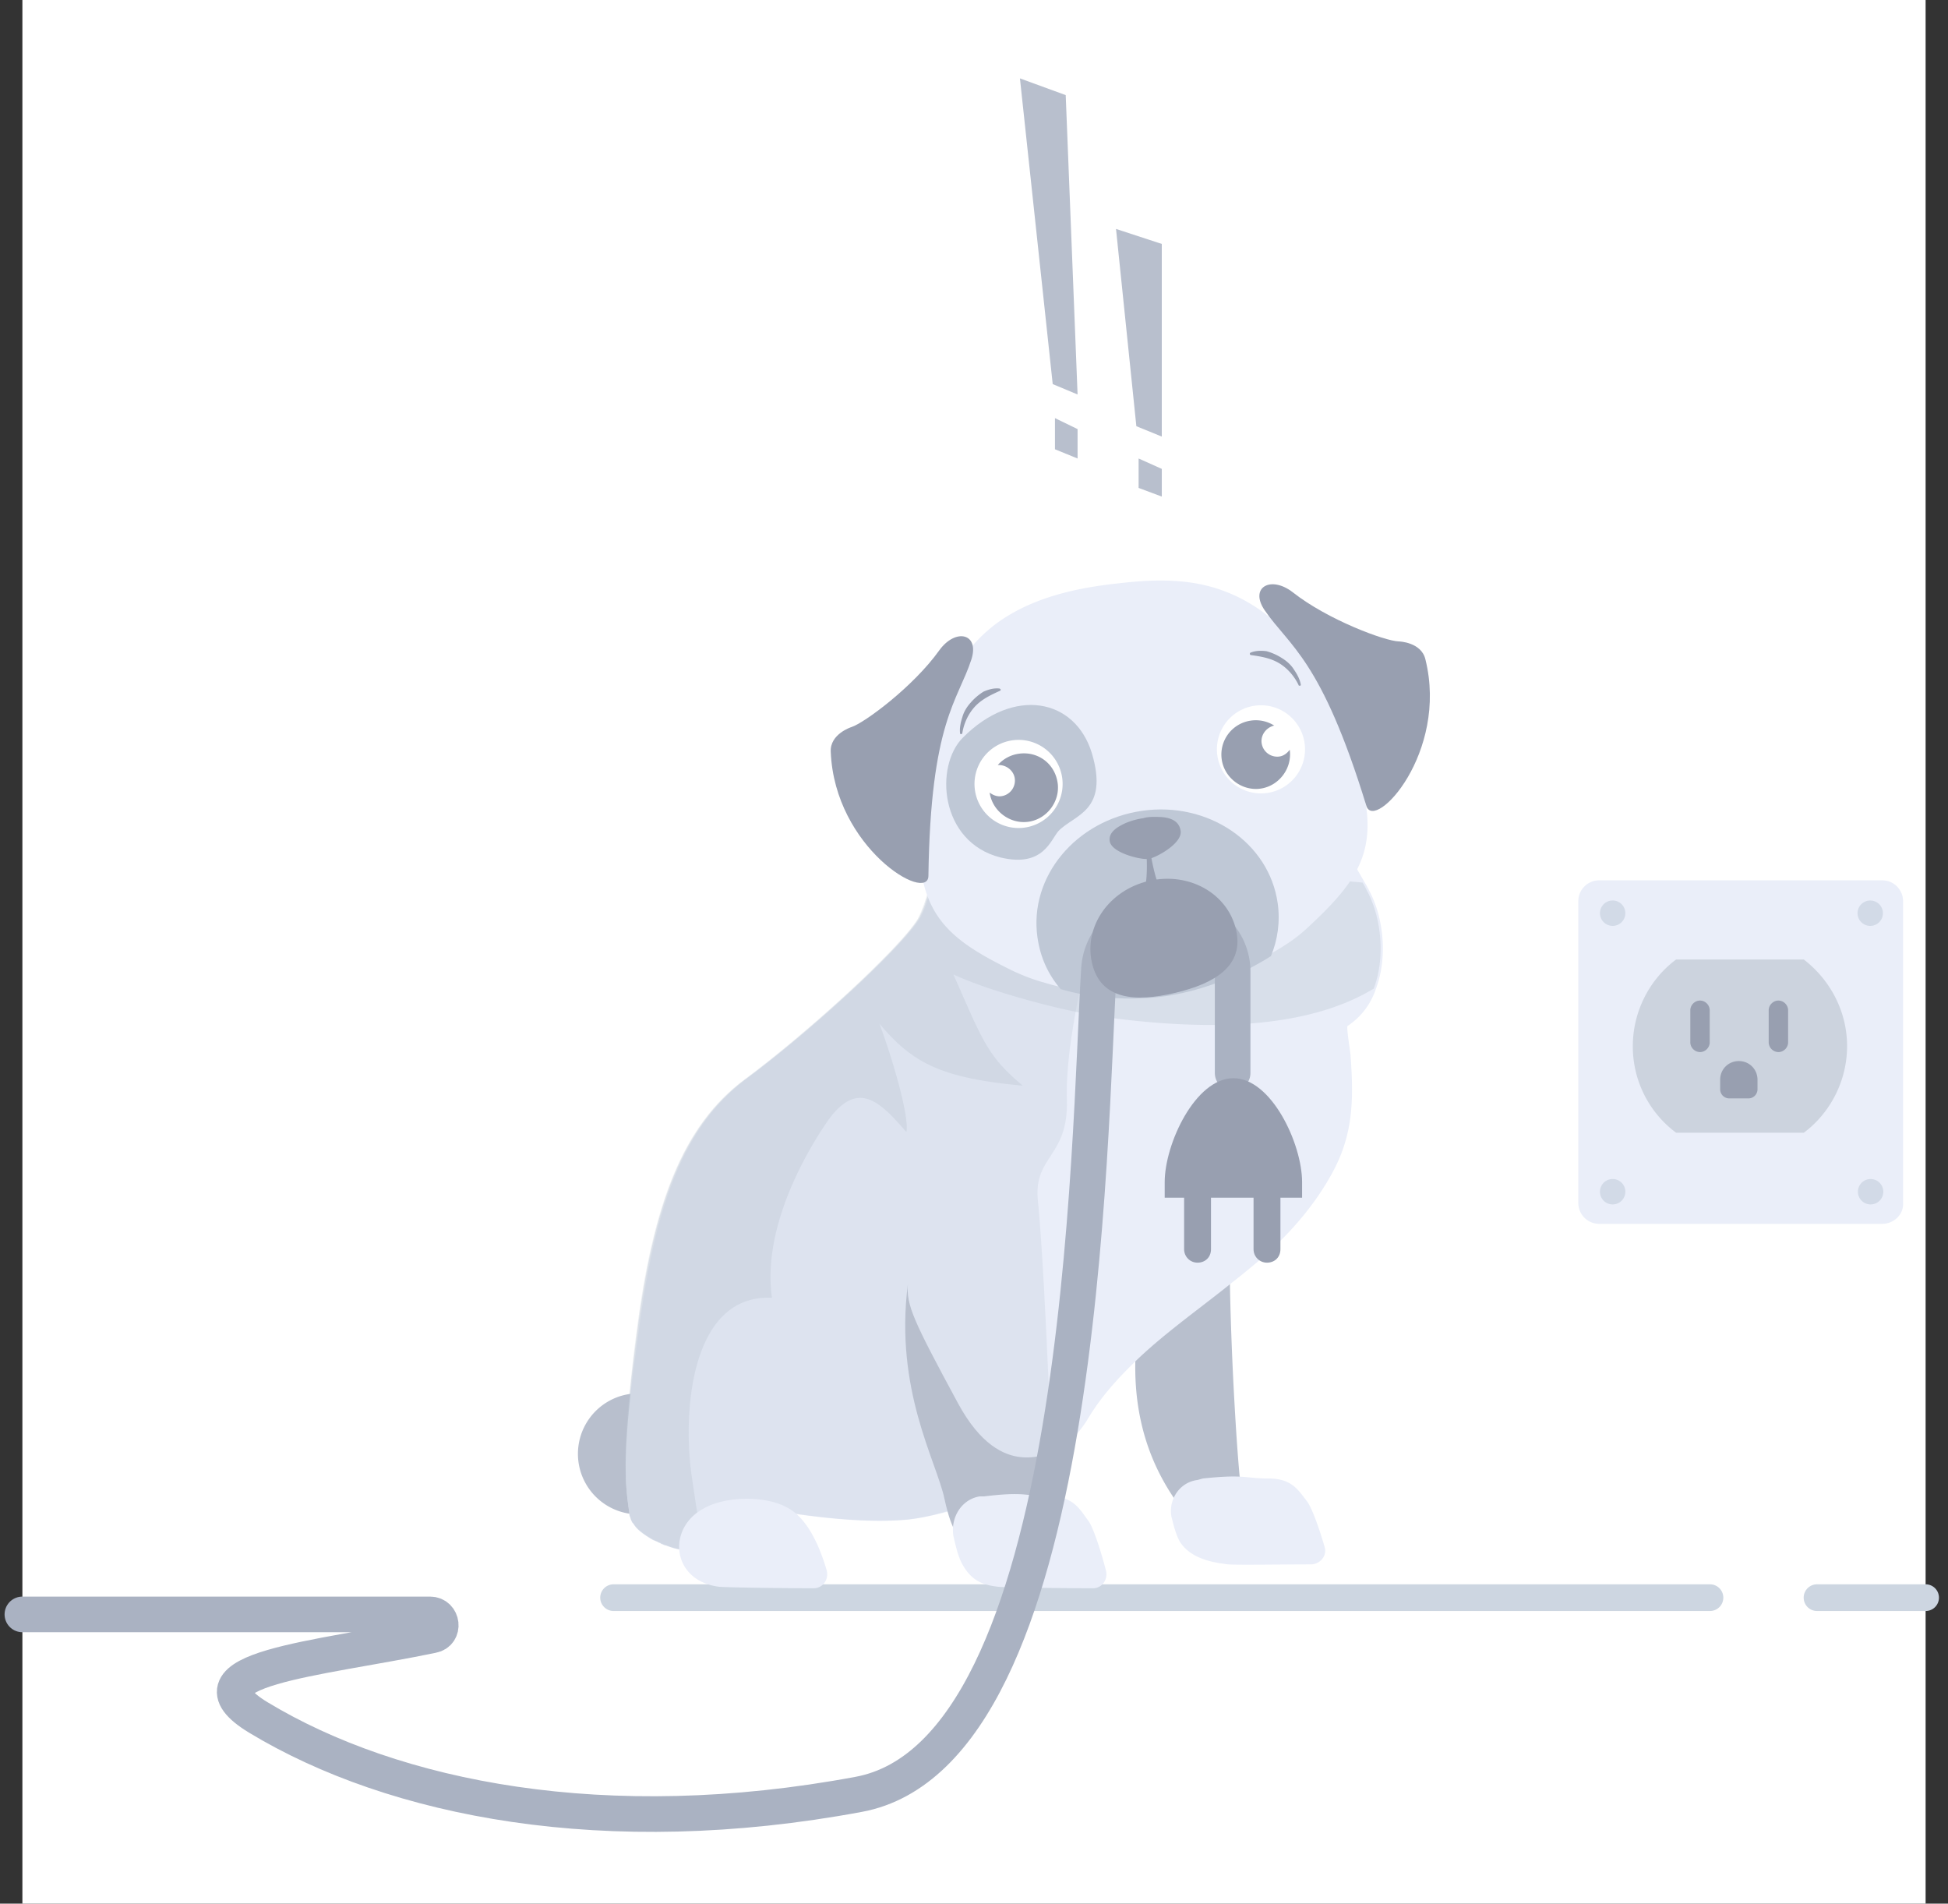 <svg width="174" height="170" viewBox="0 0 174 170" fill="none" xmlns="http://www.w3.org/2000/svg">
    <rect x="0" y="0" width="174" height="170" fill="#333333" stroke="none"/>
    <path fill="#fff" d="M2 0h170v170H2z"/>
    <path d="M54.806 142.675h97.932M162.301 142.675H172" stroke="#CDD6E1" stroke-width="2.386" stroke-miterlimit="10" stroke-linecap="round" stroke-linejoin="round"/>
    <path d="M56.95 135.235a5.402 5.402 0 1 0 .001-10.803 5.402 5.402 0 0 0 0 10.803zM109.835 112.761c.067 8.536.801 19.339 1.068 20.473-.067 1.201-2.601 5.002-4.669 2.401-2.067-2.601-6.268-8.203-4.334-18.74 1.934-10.47 7.935-4.134 7.935-4.134z" fill="#B8BFCD"/>
    <path d="M56.217 135.168c0 .067 0 .2.066.267 0 .067.067.2.067.267.067.066.067.2.133.266.067.067.134.134.2.267.334.467.934.867 1.601 1.267.133.067.334.134.467.2.067.067.2.067.267.134.066.066.2.066.266.133l.267.067a5.61 5.61 0 0 0 1.134.333c.2.067.333.067.533.134.134 0 .267.066.467.066.134 0 .267.067.4.067 1.067.133 2.068.067 2.935-.267 3-1.133 4.201-3.468 4.201-3.468s.8.201 2.067.334c2.401.333 6.403.8 9.87.467 1.134-.134 2.334-.4 3.602-.734.4-.133.8-.267 1.266-.4.8-.267 1.534-.6 2.335-.934a24.255 24.255 0 0 0 5.801-3.601c.2-.133.4-.333.6-.467.934-.867 1.735-1.8 2.335-2.734 1.2-2.067 2.8-3.801 4.535-5.468 2.601-2.468 5.668-4.602 8.469-6.869.867-.667 1.734-1.401 2.534-2.068 2.601-2.267 4.935-4.935 6.536-8.002 1.734-3.335 1.734-6.469 1.467-10.137 0-.2-.4-2.6-.267-2.667a6.343 6.343 0 0 0 2.534-3.335c1.067-2.8.667-6.402-.6-8.736a7.272 7.272 0 0 0-.4-.734c-1.334-2.334-2.934-5.068-4.735-6.869l-3.268-3.267H85.493s-.333 1.934-.8 4.334c-.067.2-.067.4-.134.6-.066.4-.133.8-.266 1.201-.067.2-.067.4-.134.6 0 .067 0 .067-.066.134-.067.466-.2.867-.267 1.333-.267 1.334-.6 2.534-1 3.535 0 .067-.067.2-.067.267-.2.533-.4 1-.6 1.333-1.6 2.601-9.737 10.07-15.406 14.272-5.668 4.201-8.269 11.337-9.736 22.874-1.667 11.47-1.067 13.804-.8 16.005zM107.434 132.034c3.801-.4 3.734 0 5.868 0 2.134 0 2.668 1.067 3.468 2.067.467.667 1.134 2.601 1.534 4.001.267.801-.334 1.534-1.134 1.601-2.401 0-6.735.067-7.469 0-1.067-.133-3.334-.4-4.335-2.067-.333-.601-.533-1.401-.733-2.201-.267-1.534.733-3.068 2.334-3.268l.467-.133z" fill="#EAEEF9"/>
    <path opacity=".3" d="M56.217 135.168c.2 2.201 5.669 4.268 8.67 3.135 3.067-1.134 4.201-3.468 4.201-3.468s6.602 1.334 11.938.867c4-.4 9.403-2.734 12.937-5.735l-.467-10.137s-.4-8.87-.8-12.738c-.334-3.868 2.734-3.801 2.6-8.803-.2-5.001 1.801-13.87 4.402-22.007l-9.07-6.802-6.201 3.534c-.6 3.335-1.601 7.536-2.468 9.07-1.6 2.601-9.736 10.07-15.405 14.272-5.669 4.201-8.27 11.337-9.736 22.874-1.468 11.403-.867 13.738-.6 15.938z" fill="#BFC8D6"/>
    <path opacity=".4" d="M56.217 135.168c0 .067 0 .2.067.267 0 .067.066.2.066.267.067.066.067.2.134.266a.932.932 0 0 1 .2.267c.333.467.934.867 1.6 1.267.134.067.334.134.467.2.067.067.2.067.267.134.067.066.2.066.267.133l.266.067c.334.133.734.267 1.134.333.2.067.334.067.534.134.933-.601 1.467-1.001 1.467-1.001l-.4-2.4c-.134-.734-.267-1.734-.467-3.068-.867-5.535-.267-16.472 7.135-16.139-.8-5.602 2.268-11.804 4.936-15.738 2.734-3.868 4.734-1.734 7.069.933.266-1.133-.934-5.668-2.401-9.67 3 3.602 5.668 4.869 12.804 5.536-3.201-2.668-3.601-4.068-6.202-9.937 3.268 1.534 9.937 3.334 13.938 3.868 9.67 1.267 18.006.8 23.608-2.6 1.067-2.802.666-6.403-.601-8.737-.133-.267-.266-.534-.4-.734-5.135-.466-13.871-1.2-22.074-1.934-6.002-.533-11.737-1.067-15.605-1.4 0 .067 0 .067-.066.133-.067.467-.2.867-.267 1.334-.267 1.334-.6 2.534-1 3.535 0 .066-.067.2-.067.266-.2.534-.4 1-.6 1.334-1.601 2.601-9.737 10.07-15.406 14.272-5.668 4.201-8.269 11.337-9.736 22.874-1.534 11.403-.934 13.737-.667 15.938z" fill="#BFC8D6"/>
    <path d="M94.563 139.103s-.533-8.069-.6-9.136c-.066-.734-4.401 2.734-8.402-4.669-4.002-7.402-4.602-8.736-4.469-10.603-1.2 9.403 2.534 15.738 3.268 19.139.734 3.402 1.4 3.268 1.4 3.268l6.736 1.334 2.067.667z" fill="#B8BFCD"/>
    <path d="M87.894 133.634c3.802-.467 3.735 0 5.869 0s2.667 1.134 3.468 2.201c.467.667 1.134 2.801 1.534 4.335.266.867-.334 1.667-1.134 1.667-2.4 0-7.736-.067-8.47-.133-1.067-.134-2.334-.334-3.267-2.134-.334-.667-.534-1.534-.734-2.401-.267-1.667.734-3.268 2.334-3.535h.4zM70.555 134.768c1.734 1.067 2.735 3.601 3.268 5.402.267.866-.333 1.667-1.134 1.667-2.4 0-7.735-.067-8.469-.134-4.201-.533-4.668-5.135-1.467-6.935 2-1.201 5.802-1.267 7.802 0zM116.736 82.904a13.377 13.377 0 0 1-1.943 1.49 25.318 25.318 0 0 1-2.933 1.631c-3.093 1.452-6.385 2.46-9.865 2.62-2.877.142-5.932-.028-8.752-.906-.981-.264-1.98-.66-2.848-1.075-4.998-2.453-7.846-4.472-8.242-10.074-.395-5.602-.14-9.95-.14-9.95 0-.471.51-1.15.65-1.575.265-.509.454-1.075.718-1.584.462-1.01.98-2.094 1.519-3.046 1.188-2.056 2.688-3.82 4.593-5.102 3.075-2.055 6.8-2.857 10.45-3.243 2.651-.31 5.395-.433 8.055.265 2.31.613 4.29 1.745 6.063 3.311 1.924 1.68 3.433 3.754 5.121 5.669 0 0 1.461 4.103 2.649 9.592 1.187 5.489-.991 8.158-5.095 11.977z" fill="#EAEEF9"/>
    <path d="M94.546 74.215c-.698.773-1.35 3.291-5.188 2.357-5.45-1.378-5.884-8.187-3.346-10.705 4.537-4.555 10.007-3.517 11.515 1.388 1.555 5.234-1.576 5.48-2.981 6.96z" fill="#BFC8D6"/>
    <path d="M83.892 58.086c1.462-2.027 3.622-1.527 2.876.802-1.217 3.744-3.65 5.573-3.84 19.343-.057 2.433-8.375-2.51-8.723-11.083-.094-1.603 1.84-2.216 1.84-2.216 1.16-.368 5.545-3.62 7.847-6.846z" fill="#989FB0"/>
    <path d="M114.125 80.65c.236 1.65 0 3.3-.604 4.734-.802.518-1.679.98-2.556 1.442-2.716 1.264-5.621 2.15-8.564 2.3-2.47.151-5.196-.066-7.658-.793-1.131-1.32-1.82-2.839-2.074-4.621-.773-5.414 3.425-10.459 9.367-11.307 5.875-.839 11.317 2.83 12.089 8.244z" fill="#BFC8D6"/>
    <path d="M91.473 73.913a3.935 3.935 0 1 0-1.112-7.79 3.935 3.935 0 0 0 1.112 7.79z" fill="#fff"/>
    <path d="M94.471 69.914c.236 1.65-.953 3.235-2.603 3.47-1.65.236-3.235-.953-3.47-2.603.301.226.66.377 1.056.32a1.409 1.409 0 0 0 1.188-1.584c-.103-.726-.782-1.235-1.518-1.197A3.08 3.08 0 0 1 91 67.31c1.716-.244 3.225.888 3.47 2.604z" fill="#989FB0"/>
    <path d="M113.126 70.822a3.935 3.935 0 1 0-1.112-7.79 3.935 3.935 0 0 0 1.112 7.79z" fill="#fff"/>
    <path d="M109.128 67.822c.235 1.65 1.82 2.84 3.47 2.603 1.651-.235 2.839-1.82 2.604-3.47-.227.302-.529.547-.925.604a1.408 1.408 0 0 1-1.584-1.189c-.104-.726.406-1.405 1.122-1.575a3.079 3.079 0 0 0-2.084-.443 3.06 3.06 0 0 0-2.603 3.47zM102.129 73.065a6.588 6.588 0 0 0-1.556.424c-.632.293-1.575.764-1.452 1.622.15 1.057 2.801 1.689 3.461 1.595.66-.095 3.037-1.377 2.877-2.5-.151-1.056-1.189-1.244-2.066-1.254-.405-.01-.877-.01-1.264.113z" fill="#989FB0"/>
    <path d="m102.818 76.47-.245-.302-.151.358s.132 2.34-.293 3.14c.396.416.726.369.849.284.207.038.537-.01.735-.51-.49-.603-.895-2.97-.895-2.97zM89.323 61.69c-.886.395-1.64.773-2.225 1.395-.585.622-1 1.49-1.142 2.386.01.066-.056.075-.123.085-.066.01-.075-.057-.075-.057-.066-.462.057-1.018.198-1.443.132-.49.406-.933.755-1.32a5.075 5.075 0 0 1 1.141-.971c.444-.198.962-.34 1.443-.274.076.057.151.114.028.198.067-.01.067-.01 0 0zM111.703 58.495c.962.132 1.792.283 2.528.717.735.434 1.377 1.15 1.763 1.971.01.066.076.057.142.047.066-.009.056-.075.056-.075-.066-.462-.339-.962-.594-1.33-.264-.434-.65-.783-1.094-1.056a5.071 5.071 0 0 0-1.367-.613c-.481-.066-1.019-.057-1.462.14-.057.076-.047.142.028.199 0 0-.066.01 0 0z" fill="#989FB0"/>
    <path d="M115.487 52.903c-1.971-1.538-3.904-.453-2.537 1.575 2.216 3.254 5.064 4.33 9.099 17.495.735 2.32 7.338-4.752 5.274-13.08-.359-1.566-2.386-1.613-2.386-1.613-1.217-.028-6.338-1.925-9.45-4.377z" fill="#989FB0"/>
    <path d="M2 144.171h36.412c1.134 0 1.334 1.668.2 1.868-10.27 2.134-22.674 3.001-15.538 7.335 12.137 7.336 31.076 11.071 53.617 6.869 20.273-3.734 20.54-58.686 21.474-73.757.2-2.668 2.401-4.802 5.068-4.802h1.734c2.801 0 5.135 2.267 5.135 5.068v9.07" stroke="#AAB2C2" stroke-width="3.181" stroke-miterlimit="10" stroke-linecap="round" stroke-linejoin="round"/>
    <path d="M110.399 83c.765 3.245-1.876 4.827-5.446 5.67-3.57.841-6.64.606-7.406-2.639-.766-3.245 1.478-6.515 5.048-7.357 3.57-.842 7.038 1.08 7.804 4.326zM106.968 112.76c-.667 0-1.2-.533-1.2-1.2v-4.668c0-.667.533-1.201 1.2-1.201.667 0 1.2.534 1.2 1.201v4.668c0 .734-.533 1.2-1.2 1.2zM113.17 112.76c-.667 0-1.2-.533-1.2-1.2v-4.668c0-.667.533-1.201 1.2-1.201.667 0 1.201.534 1.201 1.201v4.668c0 .734-.534 1.2-1.201 1.2z" fill="#989FB0"/>
    <path d="M116.305 106.959h-12.271v-1.401c0-3.401 2.734-9.27 6.136-9.27 3.401 0 6.135 5.869 6.135 9.27v1.401z" fill="#989FB0"/>
    <path d="M168.121 109.293h-25.275a1.864 1.864 0 0 1-1.867-1.867V80.484c0-1.067.866-1.868 1.867-1.868h25.275c1.067 0 1.867.867 1.867 1.868v26.942c.067 1-.8 1.867-1.867 1.867z" fill="#EAEEF9"/>
    <path d="M164.986 93.421c0 3.135-1.534 6.002-3.868 7.736h-11.403a9.597 9.597 0 0 1-3.868-7.736c0-3.134 1.534-6.002 3.868-7.736h11.403c2.334 1.801 3.868 4.602 3.868 7.736z" fill="#CCD3DE"/>
    <path d="M151.849 93.954a.883.883 0 0 1-.867-.866V90.22c0-.467.401-.867.867-.867.467 0 .867.4.867.867v2.868c0 .466-.4.867-.867.867zM158.851 93.954a.883.883 0 0 1-.867-.866V90.22c0-.467.401-.867.867-.867.467 0 .867.4.867.867v2.868c0 .466-.4.867-.867.867zM156.184 98.09h-1.734a.812.812 0 0 1-.801-.801v-.867c0-.933.734-1.667 1.668-1.667.933 0 1.667.734 1.667 1.667v.867c0 .4-.334.8-.8.8z" fill="#989FB0"/>
    <path d="M144.046 82.684a1.134 1.134 0 1 0 0-2.268 1.134 1.134 0 0 0 0 2.268zM167.054 82.684a1.133 1.133 0 1 0 0-2.266 1.133 1.133 0 0 0 0 2.266zM144.046 107.559a1.134 1.134 0 1 0 0-2.269 1.134 1.134 0 0 0 0 2.269zM167.054 107.559a1.134 1.134 0 1 0-.001-2.267 1.134 1.134 0 0 0 .001 2.267z" fill="#D2DAE7"/>
    <path d="m91.103 7 4.089 1.494 1.06 26.734-2.221-.927L91.103 7zM94.232 37.34l2.02.979v2.627l-2.02-.825V37.34zM99.685 20.444l4.089 1.34v17.204l-2.272-.927-1.817-17.617zM101.704 40.946l2.07.927v2.473l-2.07-.773v-2.627z" fill="#B8BFCD"/>
</svg>
